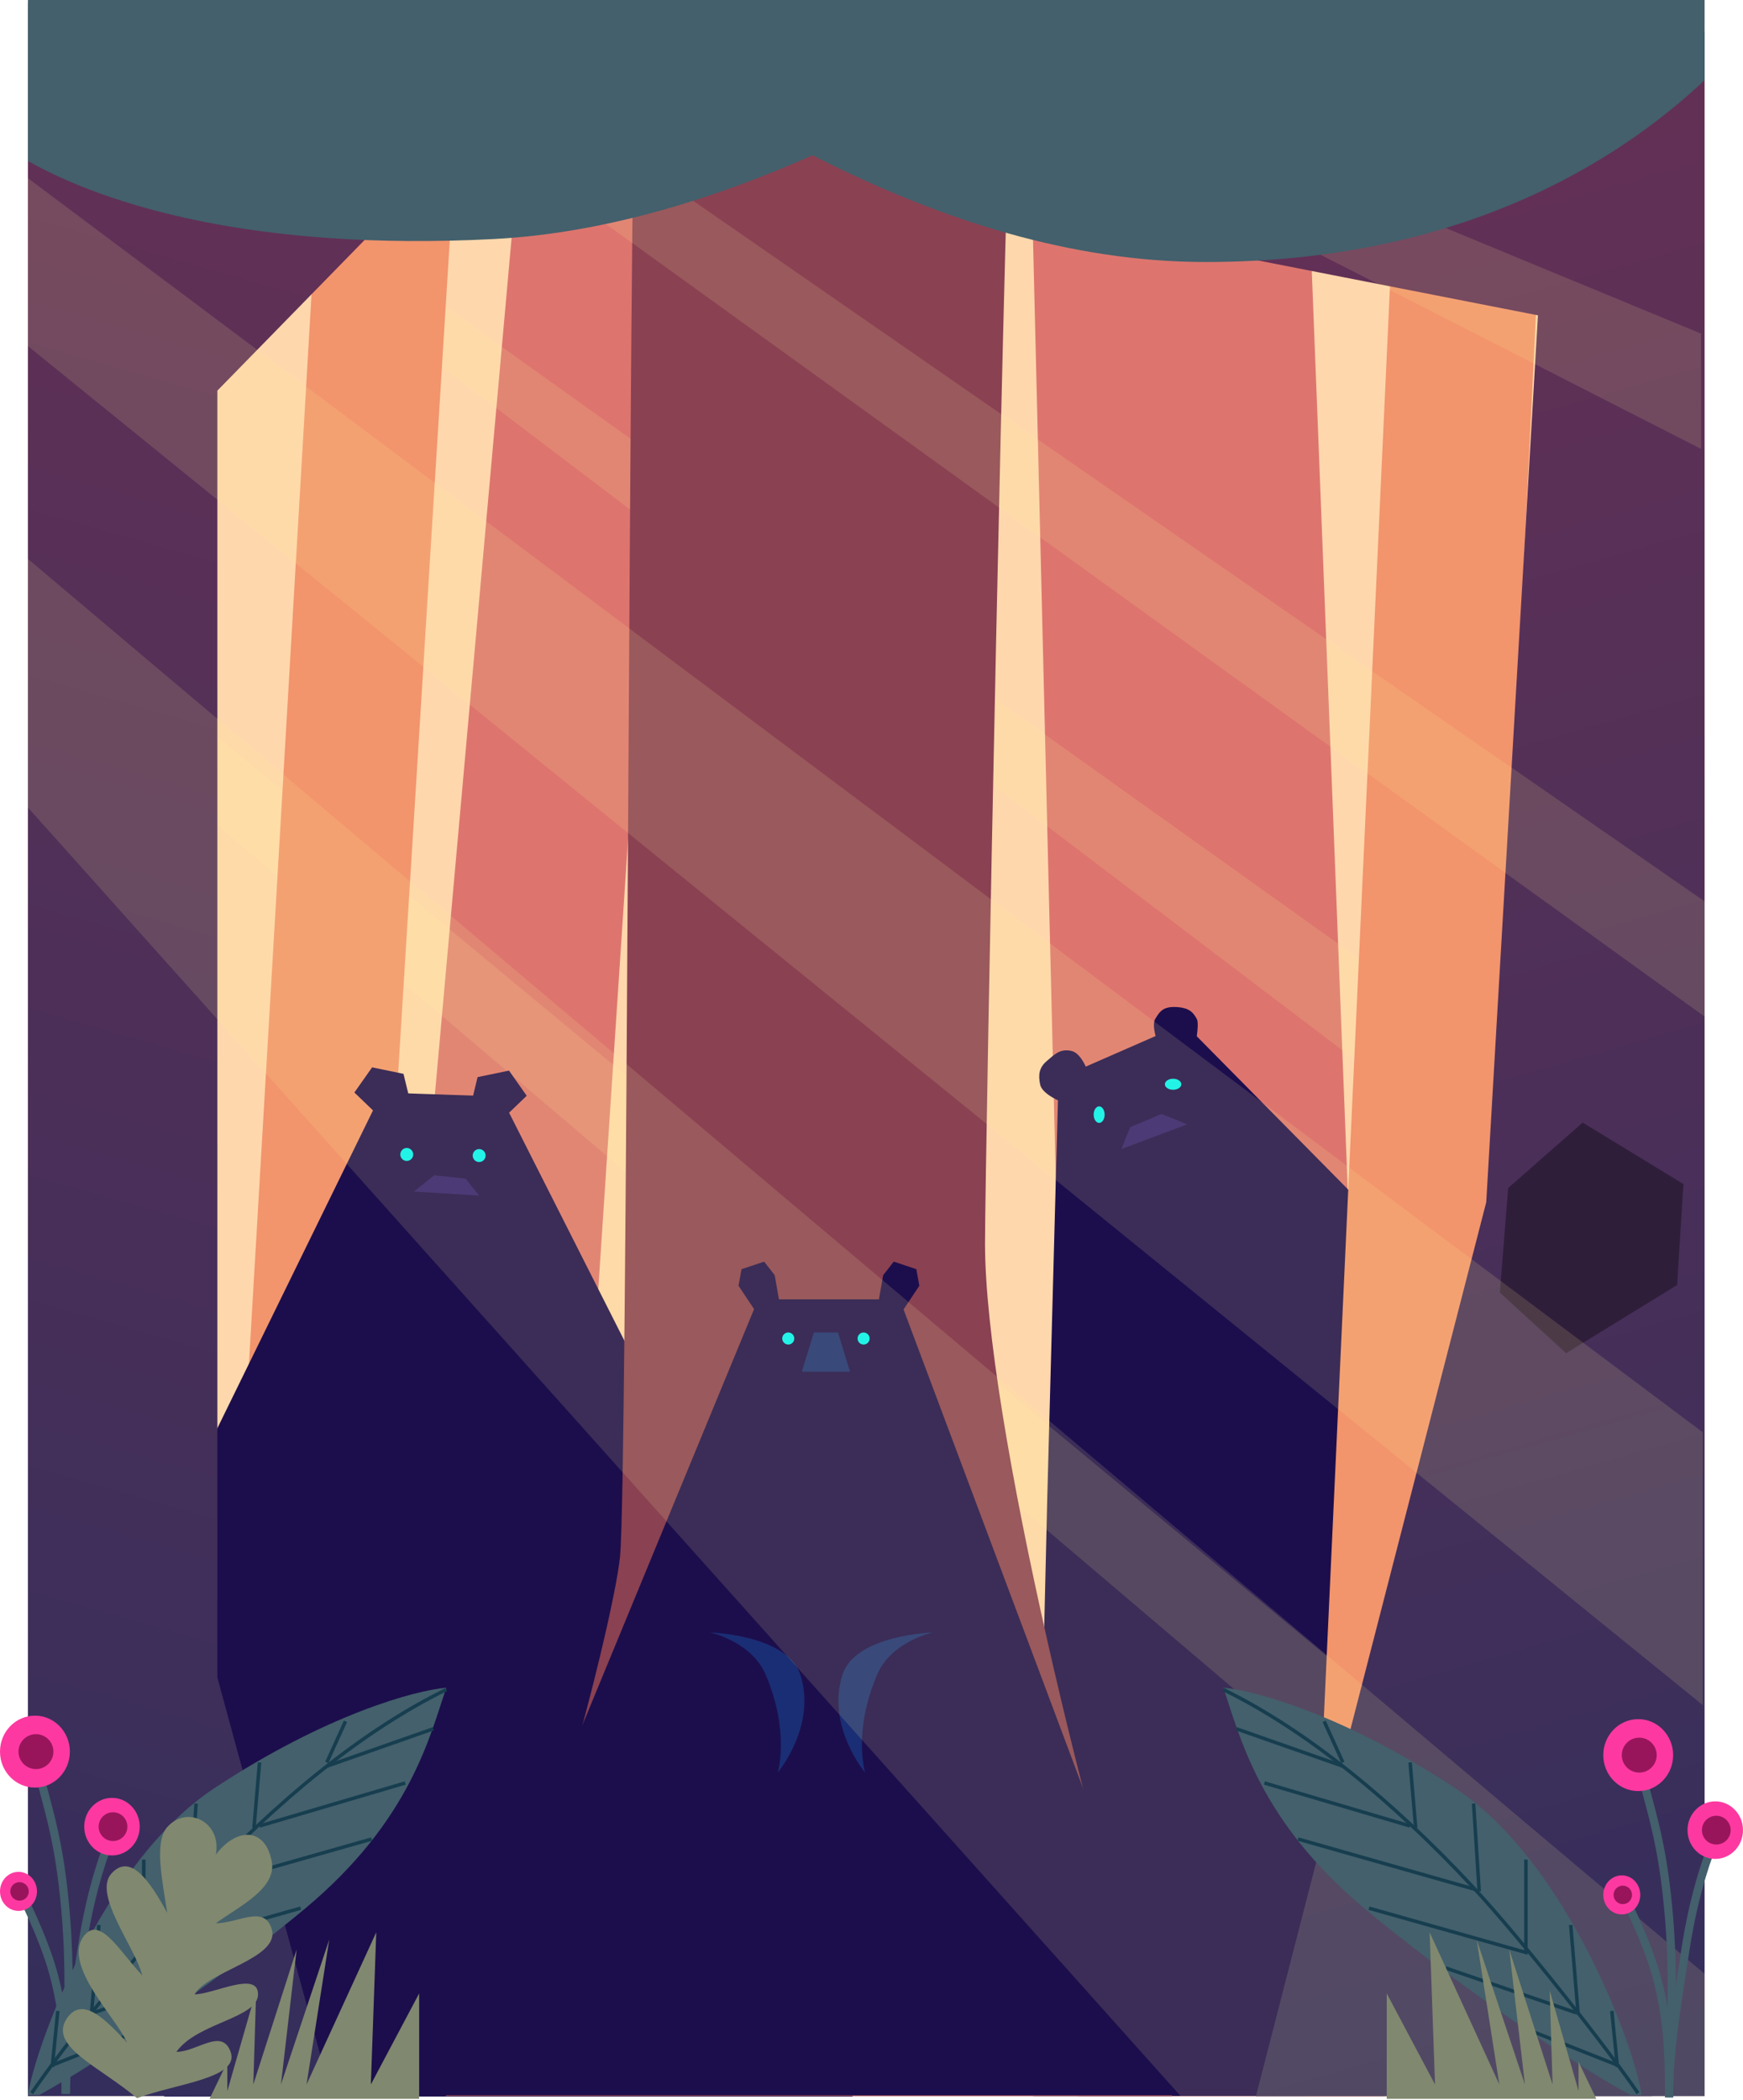 <svg width="499" height="601" viewBox="0 0 499 601" fill="none" xmlns="http://www.w3.org/2000/svg">
<rect x="8" width="480" height="599.874" fill="#FFD7AC"/>
<path d="M374 37.992L396 599.874H308.615L295 37.992H374Z" fill="#DD756E"/>
<path d="M339.017 292.923L303.047 308.657L299.823 428.53L295.783 599.848H473V502.271V428.53L339.017 292.923Z" fill="#1C0E4D"/>
<path d="M306.78 300.773C310.046 301.548 311.919 308.029 311.919 308.029L304.263 315.517C304.263 315.517 298.396 313.285 297.79 310.424C297.183 307.562 297.495 305.502 299.681 303.65C301.866 301.797 303.514 299.998 306.78 300.773Z" fill="#1C0E4C"/>
<path d="M332.533 318.807L339.9 321.78L321.04 328.832L323.567 322.583L332.533 318.807Z" fill="#301D70"/>
<path d="M330.718 291.631C329.352 293.994 332.291 300.823 332.291 300.823L341.957 300.298C341.957 300.298 343.514 293.206 342.632 291.631C341.749 290.055 340.816 288.479 337.012 288.216C333.207 287.954 332.083 289.267 330.718 291.631Z" fill="#1C0E4C"/>
<ellipse cx="314.673" cy="318.994" rx="1.568" ry="2.37" fill="#00F3F3"/>
<ellipse cx="335.845" cy="310.303" rx="2.352" ry="1.58" fill="#00F3F3"/>
<path d="M148.892 40.991L99 597.874H156.123L193 40.991H148.892Z" fill="#DD756E"/>
<path d="M488 597.875L8 190.008V165.965L488 563.528V597.875Z" fill="#FFEF9C" fill-opacity="0.14"/>
<path d="M488 379.265L8 14.997V2.5L488 344.928V379.265Z" fill="#FFEF9C" fill-opacity="0.14"/>
<path d="M90.316 64.986L59 599.874H95.842L129 64.986H90.316Z" fill="#F2946C"/>
<path d="M109.291 312.665L58.545 416.263L47 600H244.133L185.125 396.287L143.415 313.826L109.291 312.665Z" fill="#1C0E4C"/>
<path d="M124.278 336.358L118.514 341.004L137.189 342.165L133.27 337.287L124.278 336.358Z" fill="#301D70"/>
<path d="M136.728 308.253L134.192 318.706L140.878 323.119L150.793 313.595L145.72 306.395L136.728 308.253Z" fill="#1C0E4C"/>
<path d="M115.517 307.322L118.053 317.775L111.366 322.188L101.452 312.665L106.525 305.464L115.517 307.322Z" fill="#1C0E4C"/>
<ellipse rx="1.846" ry="1.857" transform="matrix(0.928 0.372 -0.368 0.93 116.453 330.393)" fill="#00F3F3"/>
<ellipse rx="1.846" ry="1.857" transform="matrix(0.928 0.372 -0.368 0.93 137.176 330.708)" fill="#00F3F3"/>
<path d="M398.761 63.987L374 599.874H414.783L441 63.987H398.761Z" fill="#F2946C"/>
<path d="M177.506 445.513C175.375 466.362 148.211 570.472 127.572 599.874H335.594C311.626 528.373 281.999 404.706 281.999 355.925C281.999 332.252 287.78 36.51 289.999 7.998L239.77 7.998L182 7.998C180.003 61.011 179.636 424.664 177.506 445.513Z" fill="#8A4152"/>
<path d="M217.039 371.851L123 599.615H343L257.588 371.851H217.039Z" fill="#1C0E4C"/>
<path d="M221.784 364.949L223.078 372.282L216.608 375.733L211.431 367.968L212.294 363.223L218.764 361.066L221.784 364.949Z" fill="#1C0E4C"/>
<path d="M252.843 364.949L251.549 372.282L258.019 375.733L263.196 367.968L262.333 363.223L255.862 361.066L252.843 364.949Z" fill="#1C0E4C"/>
<path d="M239.903 381.341H233.001L229.55 392.557H243.354L239.903 381.341Z" fill="#1A2E75"/>
<circle cx="247.235" cy="383.066" r="1.725" fill="#00F3F3"/>
<circle cx="225.667" cy="383.066" r="1.725" fill="#00F3F3"/>
<path d="M241.196 479.263C244.885 467.859 267.079 467.184 267.079 467.184C267.079 467.184 255.222 469.686 251.118 479.263C244.093 495.655 247.667 507.302 247.667 507.302C247.667 507.302 236.451 493.929 241.196 479.263Z" fill="#1A2E75"/>
<path d="M229.119 479.263C225.43 467.859 203.236 467.184 203.236 467.184C203.236 467.184 215.093 469.686 219.197 479.263C226.222 495.655 222.648 507.302 222.648 507.302C222.648 507.302 233.864 493.929 229.119 479.263Z" fill="#1A2E75"/>
<path d="M62.229 480.099L94.914 599.874H8V381.285V193.388V1H106.8L112 60.887L62.229 111.792V480.099Z" fill="url(#paint0_linear)"/>
<path d="M425.494 344.062L359.56 599.874H488V384.204V198.817V8.998L328 18.6L357.358 73.994L440.294 90.243L425.494 344.062Z" fill="url(#paint1_linear)"/>
<path d="M431.771 340.002L453.108 321.257L481.953 338.88L480.139 367.762L448.363 387.273L429.386 369.933L431.771 340.002Z" fill="#2F1E3A"/>
<path d="M487.5 487.99L8 99.036V50.989L487.5 409.914V487.99Z" fill="#FFEF9C" fill-opacity="0.14"/>
<path d="M488 290.94L96 8.249L119.802 3L488 257.947V290.94Z" fill="#FFEF9C" fill-opacity="0.14"/>
<path d="M487 128.474L241 3H263.32L487 95.481V128.474Z" fill="#FFEF9C" fill-opacity="0.14"/>
<path d="M338 599.874L8 231.112V159.966L488 564.881V599.874H338Z" fill="#FFEF9C" fill-opacity="0.14"/>
<path d="M345.161 74.984C423.005 74.984 467.594 42.083 488 22.954V0H160C198.04 25.25 267.318 74.984 345.161 74.984Z" fill="#43606C"/>
<path d="M141.174 68.419C72.844 71.909 30.312 58.645 8 46.078V0H312C276.905 23.039 209.505 64.928 141.174 68.419Z" fill="#43606C"/>
<path fill-rule="evenodd" clip-rule="evenodd" d="M470.917 515.845C470.364 513.758 469.827 511.731 469.326 509.625L471.615 509.081C472.104 511.139 472.634 513.137 473.183 515.206C475.255 523.018 477.593 531.833 478.996 548.667C480.255 563.776 479.774 576.509 479.357 587.564C479.187 592.052 479.028 596.262 479 600.244L476.647 600.227C476.676 596.132 476.838 591.855 477.009 587.328C477.425 576.316 477.898 563.822 476.651 548.863C475.267 532.249 472.983 523.636 470.917 515.845Z" fill="#43606C"/>
<path fill-rule="evenodd" clip-rule="evenodd" d="M488.798 528.602C488.798 528.602 488.798 528.602 489.882 529.059C490.966 529.516 490.966 529.516 490.966 529.516L490.966 529.517L490.964 529.521L490.956 529.542C490.948 529.561 490.936 529.59 490.919 529.63C490.887 529.71 490.838 529.831 490.774 529.993C490.647 530.316 490.46 530.802 490.227 531.442C489.761 532.723 489.107 534.623 488.368 537.082C486.888 542 485.063 549.152 483.692 558.061C483.426 559.79 483.169 561.448 482.921 563.046C480.591 578.065 479.088 587.756 479 600.244L476.647 600.227C476.736 587.558 478.267 577.695 480.592 562.708C480.842 561.102 481.1 559.437 481.367 557.704C482.756 548.672 484.608 541.412 486.114 536.404C486.868 533.899 487.535 531.957 488.016 530.637C488.257 529.977 488.45 529.472 488.585 529.131C488.652 528.96 488.705 528.83 488.741 528.741C488.759 528.697 488.773 528.663 488.783 528.64L488.794 528.613L488.797 528.605L488.798 528.602Z" fill="#43606C"/>
<path fill-rule="evenodd" clip-rule="evenodd" d="M463.545 542.545L464.588 542C465.631 541.455 465.631 541.455 465.631 541.455L465.636 541.466L465.652 541.495C465.665 541.521 465.685 541.559 465.71 541.608C465.762 541.708 465.837 541.854 465.933 542.044C466.126 542.423 466.404 542.976 466.747 543.673C467.432 545.066 468.375 547.037 469.412 549.35C471.479 553.965 473.935 559.987 475.43 565.516C478.411 576.546 479.098 586.274 479 600.243L476.647 600.227C476.744 586.353 476.06 576.866 473.158 566.13C471.712 560.778 469.314 554.887 467.264 550.312C466.242 548.029 465.31 546.084 464.635 544.711C464.298 544.024 464.024 543.481 463.836 543.11C463.741 542.925 463.668 542.783 463.619 542.687C463.595 542.639 463.576 542.603 463.563 542.579L463.55 542.553L463.545 542.545Z" fill="#43606C"/>
<ellipse cx="464.294" cy="542.294" rx="5.294" ry="5.588" fill="#FD39A1"/>
<circle cx="464.588" cy="542.294" r="2.647" fill="#99155B"/>
<ellipse cx="491.059" cy="523.765" rx="7.941" ry="8.235" fill="#FD39A1"/>
<circle cx="491.353" cy="523.765" r="4.118" fill="#99155B"/>
<ellipse cx="469" cy="502.294" rx="10" ry="10.294" fill="#FD39A1"/>
<circle cx="469.294" cy="502.294" r="5" fill="#99155B"/>
<path fill-rule="evenodd" clip-rule="evenodd" d="M11.917 514.845C11.364 512.758 10.827 510.731 10.326 508.625L12.615 508.081C13.104 510.139 13.634 512.137 14.183 514.206C16.255 522.018 18.593 530.833 19.996 547.667C21.255 562.776 20.774 575.509 20.357 586.564C20.187 591.052 20.028 595.262 20 599.244L17.647 599.227C17.676 595.132 17.838 590.855 18.009 586.328C18.425 575.316 18.898 562.822 17.651 547.863C16.267 531.249 13.983 522.636 11.917 514.845Z" fill="#43606C"/>
<path fill-rule="evenodd" clip-rule="evenodd" d="M29.798 527.602C29.798 527.602 29.799 527.602 30.882 528.059C31.966 528.516 31.966 528.516 31.966 528.516L31.966 528.517L31.964 528.521L31.956 528.542C31.948 528.561 31.936 528.59 31.919 528.63C31.887 528.71 31.838 528.831 31.774 528.993C31.647 529.316 31.46 529.802 31.227 530.442C30.761 531.723 30.107 533.623 29.368 536.082C27.888 541 26.063 548.152 24.692 557.061C24.426 558.79 24.169 560.448 23.921 562.046C21.591 577.065 20.088 586.756 20 599.244L17.647 599.227C17.736 586.558 19.267 576.695 21.592 561.708C21.842 560.102 22.1 558.437 22.367 556.704C23.756 547.672 25.608 540.412 27.114 535.404C27.868 532.899 28.535 530.957 29.016 529.637C29.257 528.977 29.45 528.472 29.585 528.131C29.652 527.96 29.705 527.83 29.741 527.741C29.759 527.697 29.773 527.663 29.782 527.64L29.794 527.613L29.797 527.605L29.798 527.602Z" fill="#43606C"/>
<path fill-rule="evenodd" clip-rule="evenodd" d="M4.545 541.545L5.588 541C6.631 540.455 6.631 540.455 6.631 540.455L6.636 540.466L6.652 540.495C6.665 540.521 6.685 540.559 6.71 540.608C6.762 540.708 6.837 540.854 6.933 541.044C7.126 541.423 7.404 541.976 7.747 542.673C8.432 544.066 9.375 546.037 10.412 548.35C12.479 552.965 14.935 558.987 16.43 564.516C19.411 575.546 20.098 585.274 20 599.243L17.647 599.227C17.744 585.353 17.06 575.866 14.158 565.13C12.711 559.778 10.314 553.887 8.264 549.312C7.242 547.029 6.311 545.084 5.635 543.711C5.298 543.024 5.024 542.481 4.836 542.11C4.741 541.925 4.668 541.783 4.619 541.687C4.595 541.639 4.576 541.603 4.563 541.579L4.55 541.553L4.545 541.545Z" fill="#43606C"/>
<ellipse cx="5.294" cy="541.294" rx="5.294" ry="5.588" fill="#FD39A1"/>
<circle cx="5.588" cy="541.294" r="2.647" fill="#99155B"/>
<ellipse cx="32.059" cy="522.765" rx="7.941" ry="8.235" fill="#FD39A1"/>
<circle cx="32.353" cy="522.765" r="4.118" fill="#99155B"/>
<ellipse cx="10" cy="501.294" rx="10" ry="10.294" fill="#FD39A1"/>
<circle cx="10.294" cy="501.294" r="5" fill="#99155B"/>
<path d="M416.59 511.721C448.8 532.95 468.113 586.356 470.001 599.572H466.792C447.007 588.878 411.368 563.544 390.482 546.062C360.38 520.865 354.938 496.736 350.22 483C358.922 483.728 384.38 490.492 416.59 511.721Z" fill="#43606C"/>
<path fill-rule="evenodd" clip-rule="evenodd" d="M437.565 580.393L463.232 590.553L462.865 591.481L437.197 581.321L437.565 580.393Z" fill="#173E4F"/>
<path fill-rule="evenodd" clip-rule="evenodd" d="M414.014 562.738L451.446 575.572L451.122 576.516L413.69 563.682L414.014 562.738Z" fill="#173E4F"/>
<path fill-rule="evenodd" clip-rule="evenodd" d="M392.064 545.619L437.517 558.452L437.246 559.413L391.793 546.579L392.064 545.619Z" fill="#173E4F"/>
<path fill-rule="evenodd" clip-rule="evenodd" d="M371.746 525.833L422.545 540.271L422.273 541.232L371.473 526.794L371.746 525.833Z" fill="#173E4F"/>
<path fill-rule="evenodd" clip-rule="evenodd" d="M362.124 509.793L403.833 522.092L403.551 523.049L361.842 510.75L362.124 509.793Z" fill="#173E4F"/>
<path fill-rule="evenodd" clip-rule="evenodd" d="M354.127 494.293L384.607 504.988L384.277 505.93L353.797 495.235L354.127 494.293Z" fill="#173E4F"/>
<path fill-rule="evenodd" clip-rule="evenodd" d="M449.183 550.953L451.322 576.62L452.316 576.537L450.177 550.87L449.183 550.953Z" fill="#173E4F"/>
<path fill-rule="evenodd" clip-rule="evenodd" d="M436.348 532.196V558.398H437.346V532.196H436.348Z" fill="#173E4F"/>
<path fill-rule="evenodd" clip-rule="evenodd" d="M421.376 516.186L422.98 541.318L423.977 541.255L422.372 516.122L421.376 516.186Z" fill="#173E4F"/>
<path fill-rule="evenodd" clip-rule="evenodd" d="M403.195 504.432L404.799 523.148L405.794 523.062L404.19 504.347L403.195 504.432Z" fill="#173E4F"/>
<path fill-rule="evenodd" clip-rule="evenodd" d="M378.64 492.832L383.988 504.596L384.896 504.183L379.549 492.419L378.64 492.832Z" fill="#173E4F"/>
<path fill-rule="evenodd" clip-rule="evenodd" d="M460.947 575.559L462.552 591.601L463.545 591.502L461.941 575.459L460.947 575.559Z" fill="#173E4F"/>
<path fill-rule="evenodd" clip-rule="evenodd" d="M420.974 540.023C398.538 515.984 373.988 495.711 350 483.983L350.438 483.086C374.576 494.887 399.222 515.254 421.704 539.342C435.811 554.457 460.595 585.903 469.343 598.757L468.518 599.319C459.798 586.505 435.046 555.099 420.974 540.023Z" fill="#173E4F"/>
<path d="M61.41 511.721C29.2 532.95 9.887 586.356 7.999 599.572H11.208C30.993 588.878 66.632 563.544 87.518 546.062C117.62 520.865 123.062 496.736 127.78 483C119.078 483.728 93.62 490.492 61.41 511.721Z" fill="#43606C"/>
<path fill-rule="evenodd" clip-rule="evenodd" d="M40.435 580.393L14.768 590.553L15.135 591.481L40.803 581.321L40.435 580.393Z" fill="#173E4F"/>
<path fill-rule="evenodd" clip-rule="evenodd" d="M63.986 562.738L26.554 575.572L26.878 576.516L64.31 563.682L63.986 562.738Z" fill="#173E4F"/>
<path fill-rule="evenodd" clip-rule="evenodd" d="M85.936 545.619L40.483 558.452L40.755 559.413L86.207 546.579L85.936 545.619Z" fill="#173E4F"/>
<path fill-rule="evenodd" clip-rule="evenodd" d="M106.254 525.833L55.455 540.271L55.727 541.232L106.527 526.794L106.254 525.833Z" fill="#173E4F"/>
<path fill-rule="evenodd" clip-rule="evenodd" d="M115.876 509.793L74.166 522.092L74.449 523.049L116.158 510.75L115.876 509.793Z" fill="#173E4F"/>
<path fill-rule="evenodd" clip-rule="evenodd" d="M123.873 494.293L93.393 504.988L93.723 505.93L124.203 495.235L123.873 494.293Z" fill="#173E4F"/>
<path fill-rule="evenodd" clip-rule="evenodd" d="M28.817 550.953L26.678 576.62L25.684 576.537L27.823 550.87L28.817 550.953Z" fill="#173E4F"/>
<path fill-rule="evenodd" clip-rule="evenodd" d="M41.653 532.196V558.398H40.654V532.196H41.653Z" fill="#173E4F"/>
<path fill-rule="evenodd" clip-rule="evenodd" d="M56.624 516.186L55.02 541.318L54.023 541.255L55.628 516.122L56.624 516.186Z" fill="#173E4F"/>
<path fill-rule="evenodd" clip-rule="evenodd" d="M74.805 504.432L73.201 523.148L72.206 523.062L73.81 504.347L74.805 504.432Z" fill="#173E4F"/>
<path fill-rule="evenodd" clip-rule="evenodd" d="M99.36 492.832L94.012 504.596L93.103 504.183L98.451 492.419L99.36 492.832Z" fill="#173E4F"/>
<path fill-rule="evenodd" clip-rule="evenodd" d="M17.052 575.559L15.448 591.601L14.455 591.502L16.059 575.459L17.052 575.559Z" fill="#173E4F"/>
<path fill-rule="evenodd" clip-rule="evenodd" d="M57.026 540.023C79.462 515.984 104.012 495.711 128 483.983L127.562 483.086C103.424 494.887 78.778 515.254 56.296 539.342C42.189 554.457 17.405 585.903 8.657 598.757L9.482 599.319C18.202 586.505 42.954 555.099 57.026 540.023Z" fill="#173E4F"/>
<path d="M66.023 587.216C68.722 594.795 50.506 596.267 39.22 600.464C28.425 591.36 13.742 585.612 19.164 577.622C23.825 570.752 30.94 578.848 36.337 584.491C33.393 577.622 18.012 562.576 23.825 554.315C28.487 547.691 34.375 558.731 40.754 565.355C38.545 557.013 26.508 542.114 31.921 536.16C37.335 530.205 42.962 538.368 47.868 547.445C46.58 538.613 44.004 527.301 47.868 522.911C53.538 516.469 63.57 521.439 61.791 530.762C67.741 522.911 75.959 522.911 77.799 532.725C79.272 540.576 68.17 545.728 61.791 550.415C68.17 550.415 75.707 544.992 77.799 552.107C80.253 560.448 59.461 564.102 55.719 570.752C61.117 570.752 73.874 563.883 73.874 570.752C73.874 577.622 56.394 578.848 50.506 587.216C56.394 587.216 63.546 580.258 66.023 587.216Z" fill="#80886F"/>
<path d="M451.921 590.095L457 600.66H397V570.491L410.83 596.551L409.283 553L429.244 596.551L422.748 555.113L436.567 596.551L432.079 557.93L444.48 596.551L443.654 569.669L451.921 598.429V590.095Z" fill="#80886F"/>
<path d="M65.079 590.095L60 600.66H120V570.491L106.17 596.551L107.717 553L87.756 596.551L94.252 555.113L80.433 596.551L84.921 557.93L72.52 596.551L73.347 569.669L65.079 598.429V590.095Z" fill="#80886F"/>
<defs>
<linearGradient id="paint0_linear" x1="141.172" y1="-72.333" x2="-55.797" y2="615.437" gradientUnits="userSpaceOnUse">
<stop stop-color="#6E3154"/>
<stop offset="0.992" stop-color="#302E5C"/>
</linearGradient>
<linearGradient id="paint1_linear" x1="356.426" y1="-63.356" x2="550.537" y2="615.37" gradientUnits="userSpaceOnUse">
<stop stop-color="#6E3154"/>
<stop offset="0.992" stop-color="#302E5C"/>
</linearGradient>
</defs>
</svg>
